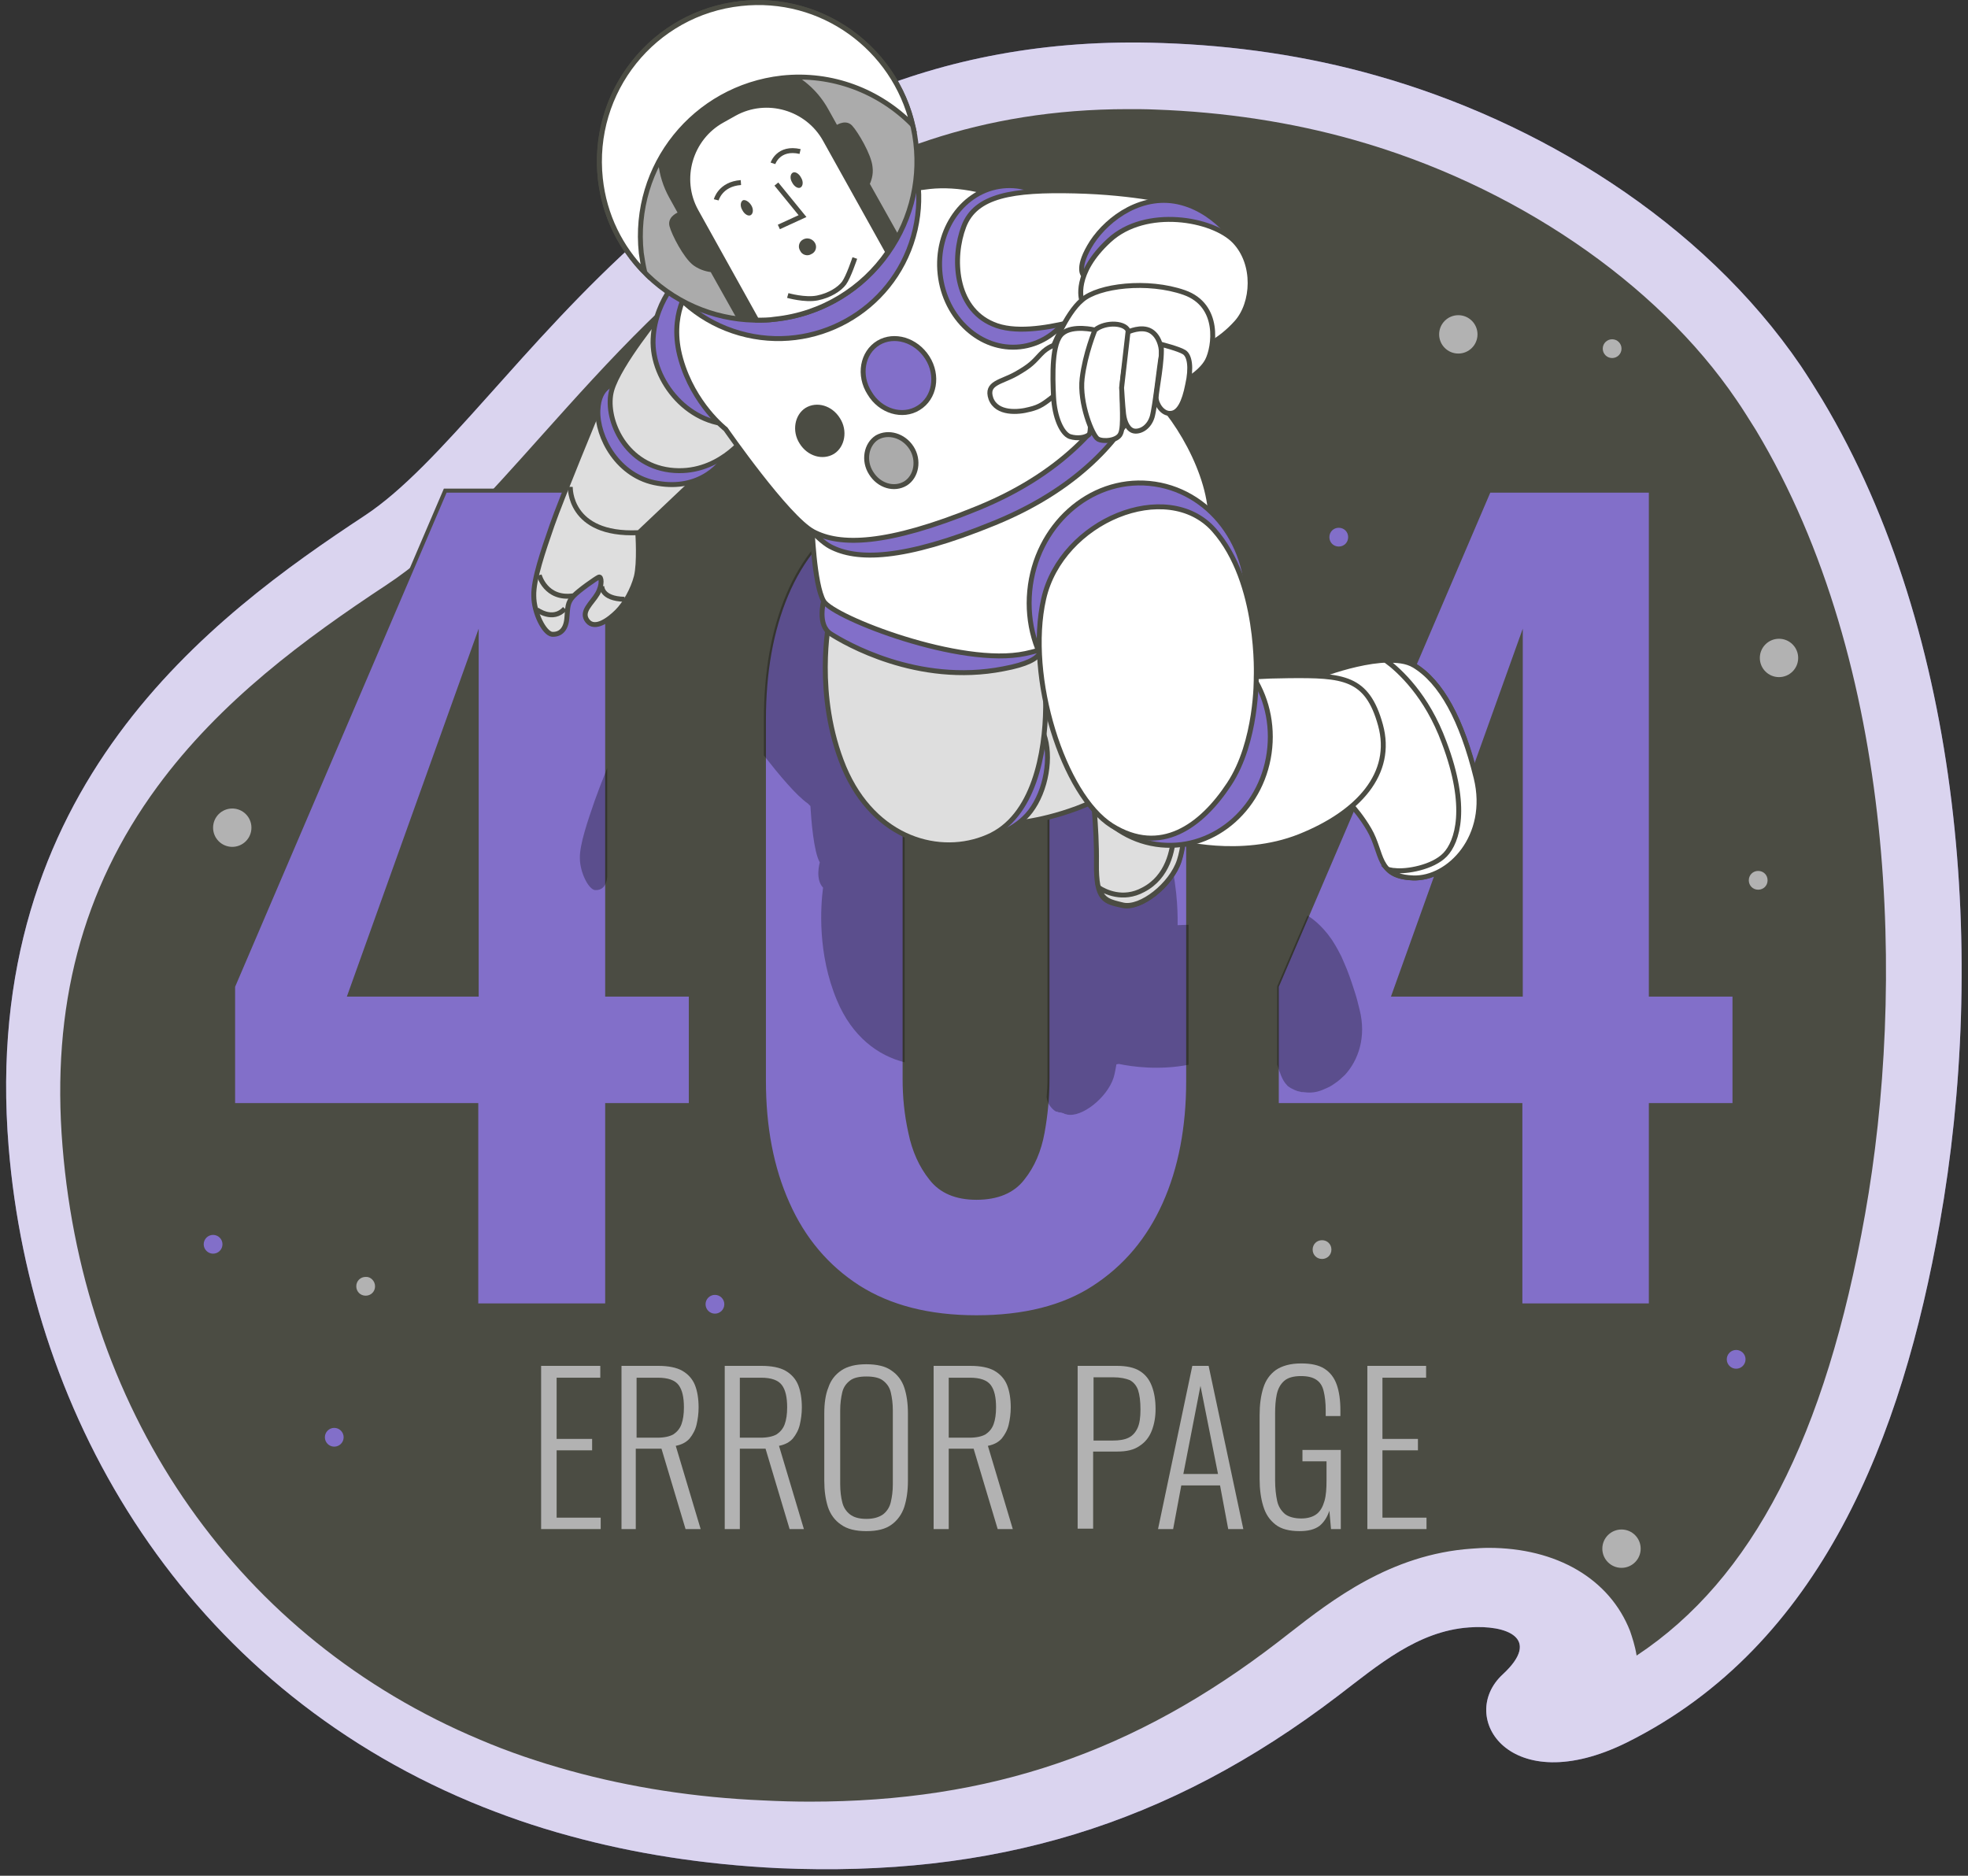 <svg width="277" height="264" viewBox="0 0 277 264" fill="none" xmlns="http://www.w3.org/2000/svg">
<rect x="0" y="0" width="277" height="264" fill="#333333" stroke="none"/>
<path d="M256.486 56.25C255.509 54.642 254.533 53.091 253.499 51.541C239.544 31.039 216.344 17.026 193.774 10.652C183.897 7.838 173.732 6.402 163.625 6.058C97.181 3.646 72.774 58.432 51.353 72.559C29.933 86.686 -2.916 110.806 1.219 161.457C4.377 199.991 26.258 236.86 66.285 253.629C70.707 255.467 75.301 257.075 80.182 258.395C89.198 260.865 98.961 262.415 109.528 262.932C139.792 264.253 164.371 256.96 188.376 238.64C193.947 234.391 199.517 229.567 206.753 229.05C212.036 228.648 217.033 230.543 211.52 235.654C205.03 241.627 212.496 253.399 228.978 245.245C256.428 231.577 267.741 202.116 273.025 172.139C279.572 135.27 276.413 89.5 256.486 56.25Z" fill="#826FC9"/>
<path opacity="0.7" d="M256.486 56.25C255.509 54.642 254.533 53.091 253.499 51.541C239.544 31.039 216.344 17.026 193.774 10.652C183.897 7.838 173.732 6.402 163.625 6.058C97.181 3.646 72.774 58.432 51.353 72.559C29.933 86.686 -2.916 110.806 1.219 161.457C4.377 199.991 26.258 236.86 66.285 253.629C70.707 255.467 75.301 257.075 80.182 258.395C89.198 260.865 98.961 262.415 109.528 262.932C139.792 264.253 164.371 256.96 188.376 238.64C193.947 234.391 199.517 229.567 206.753 229.05C212.036 228.648 217.033 230.543 211.52 235.654C205.03 241.627 212.496 253.399 228.978 245.245C256.428 231.577 267.741 202.116 273.025 172.139C279.572 135.27 276.413 89.5 256.486 56.25Z" fill="white"/>
<path d="M114.008 253.572C111.884 253.572 109.701 253.514 107.462 253.4C97.871 252.998 88.683 251.562 80.183 249.207C75.819 248.001 71.569 246.566 67.549 244.843C33.839 230.716 11.902 199.532 8.801 161.343C7.193 141.702 11.557 125.163 22.124 110.749C31.025 98.632 42.913 89.903 54.398 82.322C61.921 77.383 68.583 69.86 76.336 61.189C94.598 40.802 117.282 15.361 158.745 15.361C160.008 15.361 161.329 15.361 162.592 15.419C172.355 15.763 181.773 17.199 190.502 19.668C212.957 25.985 233.171 39.711 244.427 56.307C245.346 57.628 246.207 59.064 247.126 60.5C267.054 93.635 268.145 139.291 262.517 170.876C256.946 202.231 246.667 222.216 230.357 233.013C230.127 231.577 229.725 230.428 229.438 229.567C226.567 222.216 219.101 217.852 209.511 217.852C208.707 217.852 207.903 217.909 207.099 217.967C195.728 218.771 187.459 225.203 181.486 229.854C180.969 230.256 180.452 230.658 179.936 231.06C159.664 246.681 139.334 253.572 114.008 253.572Z" fill="#4B4C43"/>
<path d="M205.262 49.76C206.752 49.76 207.961 48.551 207.961 47.06C207.961 45.57 206.752 44.361 205.262 44.361C203.771 44.361 202.562 45.57 202.562 47.06C202.562 48.551 203.771 49.76 205.262 49.76Z" fill="#B2B2B2"/>
<path d="M250.398 95.301C251.889 95.301 253.097 94.092 253.097 92.601C253.097 91.111 251.889 89.902 250.398 89.902C248.908 89.902 247.699 91.111 247.699 92.601C247.699 94.092 248.908 95.301 250.398 95.301Z" fill="#B2B2B2"/>
<path d="M228.23 220.666C229.721 220.666 230.929 219.457 230.929 217.967C230.929 216.476 229.721 215.268 228.23 215.268C226.74 215.268 225.531 216.476 225.531 217.967C225.531 219.457 226.74 220.666 228.23 220.666Z" fill="#B2B2B2"/>
<path d="M32.691 119.191C34.182 119.191 35.39 117.983 35.39 116.492C35.39 115.001 34.182 113.793 32.691 113.793C31.201 113.793 29.992 115.001 29.992 116.492C29.992 117.983 31.201 119.191 32.691 119.191Z" fill="#B2B2B2"/>
<path d="M226.911 50.392C227.64 50.392 228.232 49.8 228.232 49.071C228.232 48.341 227.64 47.75 226.911 47.75C226.181 47.75 225.59 48.341 225.59 49.071C225.59 49.8 226.181 50.392 226.911 50.392Z" fill="#B2B2B2"/>
<path d="M47.047 203.608C47.777 203.608 48.368 203.017 48.368 202.288C48.368 201.558 47.777 200.967 47.047 200.967C46.318 200.967 45.727 201.558 45.727 202.288C45.727 203.017 46.318 203.608 47.047 203.608Z" fill="#826FC9"/>
<path d="M244.368 192.64C245.097 192.64 245.689 192.048 245.689 191.319C245.689 190.589 245.097 189.998 244.368 189.998C243.638 189.998 243.047 190.589 243.047 191.319C243.047 192.048 243.638 192.64 244.368 192.64Z" fill="#826FC9"/>
<path d="M52.79 181.039C52.79 181.786 52.216 182.36 51.469 182.36C50.723 182.36 50.148 181.786 50.148 181.039C50.148 180.293 50.723 179.718 51.469 179.718C52.158 179.661 52.79 180.293 52.79 181.039Z" fill="#B2B2B2"/>
<path d="M187.399 175.872C187.399 176.618 186.825 177.192 186.079 177.192C185.332 177.192 184.758 176.618 184.758 175.872C184.758 175.125 185.332 174.551 186.079 174.551C186.825 174.551 187.399 175.125 187.399 175.872Z" fill="#B2B2B2"/>
<path d="M248.79 123.899C248.79 124.646 248.216 125.22 247.469 125.22C246.723 125.22 246.148 124.646 246.148 123.899C246.148 123.152 246.723 122.578 247.469 122.578C248.216 122.578 248.79 123.152 248.79 123.899Z" fill="#B2B2B2"/>
<path d="M29.993 176.446C30.722 176.446 31.314 175.855 31.314 175.126C31.314 174.396 30.722 173.805 29.993 173.805C29.263 173.805 28.672 174.396 28.672 175.126C28.672 175.855 29.263 176.446 29.993 176.446Z" fill="#826FC9"/>
<path d="M100.629 184.888C101.359 184.888 101.95 184.296 101.95 183.567C101.95 182.837 101.359 182.246 100.629 182.246C99.9 182.246 99.309 182.837 99.309 183.567C99.309 184.296 99.9 184.888 100.629 184.888Z" fill="#826FC9"/>
<path d="M189.755 75.602C189.755 76.349 189.181 76.923 188.434 76.923C187.688 76.923 187.113 76.349 187.113 75.602C187.113 74.856 187.688 74.281 188.434 74.281C189.181 74.281 189.755 74.856 189.755 75.602Z" fill="#826FC9"/>
<path d="M67.032 183.738V155.541H32.805V138.83L62.667 69.055H85.466V139.978H97.239V155.541H85.466V183.738H67.032ZM49.229 139.978H67.089V90.131L49.229 139.978ZM137.438 185.404C130.719 185.404 125.206 183.968 120.784 181.154C116.42 178.34 113.089 174.435 110.849 169.381C108.609 164.385 107.518 158.642 107.518 152.095V101.329C107.518 94.61 108.552 88.753 110.677 83.699C112.802 78.645 116.075 74.683 120.44 71.869C124.804 69.055 130.489 67.619 137.381 67.619C144.272 67.619 149.9 69.055 154.322 71.869C158.686 74.683 161.96 78.645 164.085 83.699C166.209 88.753 167.243 94.61 167.243 101.329V152.153C167.243 158.642 166.152 164.442 163.912 169.439C161.673 174.435 158.399 178.34 153.977 181.211C149.67 184.025 144.1 185.404 137.438 185.404ZM137.438 168.577C140.367 168.577 142.549 167.658 143.927 165.878C145.363 164.098 146.282 161.916 146.741 159.389C147.201 156.862 147.431 154.335 147.431 151.866V101.616C147.431 98.975 147.201 96.333 146.799 93.749C146.397 91.165 145.478 88.982 144.042 87.145C142.607 85.364 140.424 84.445 137.381 84.445C134.337 84.445 132.155 85.364 130.719 87.145C129.283 88.925 128.365 91.107 127.963 93.749C127.561 96.333 127.331 98.975 127.331 101.616V151.866C127.331 154.335 127.561 156.805 128.135 159.389C128.652 161.916 129.628 164.098 131.064 165.878C132.442 167.658 134.567 168.577 137.438 168.577ZM213.989 183.738V155.541H179.705V138.83L209.567 69.055H232.366V139.978H244.139V155.541H232.366V183.738H213.989ZM196.187 139.978H214.047V90.131L196.187 139.978Z" fill="#826FC9" stroke="#4B4C43" stroke-width="0.574" stroke-miterlimit="10"/>
<path d="M76.164 215.209V192.238H84.491V193.904H78.346V202.518H83.343V204.126H78.346V213.601H84.549V215.209H76.164Z" fill="#B2B2B2"/>
<path d="M87.477 215.209V192.238H92.645C94.081 192.238 95.229 192.468 96.033 192.927C96.837 193.387 97.469 194.076 97.814 194.937C98.158 195.799 98.33 196.89 98.33 198.096C98.33 198.957 98.216 199.761 98.043 200.508C97.871 201.254 97.526 201.886 97.067 202.46C96.608 202.977 95.976 203.322 95.115 203.494L98.618 215.209H96.493L93.105 203.896H89.487V215.209H87.477ZM89.601 202.346H92.53C93.507 202.346 94.253 202.173 94.77 201.886C95.287 201.542 95.689 201.082 95.918 200.45C96.148 199.819 96.263 199.015 96.263 198.096C96.263 196.66 96.033 195.627 95.516 194.937C95 194.248 94.023 193.904 92.588 193.904H89.601V202.346Z" fill="#B2B2B2"/>
<path d="M102.008 215.209V192.238H107.176C108.612 192.238 109.761 192.468 110.565 192.927C111.369 193.387 112 194.076 112.345 194.937C112.689 195.799 112.862 196.89 112.862 198.096C112.862 198.957 112.747 199.761 112.575 200.508C112.402 201.254 112.058 201.886 111.598 202.46C111.139 202.977 110.507 203.322 109.646 203.494L113.149 215.209H111.139L107.751 203.896H104.133V215.209H102.008ZM104.133 202.346H107.061C108.038 202.346 108.784 202.173 109.301 201.886C109.818 201.542 110.22 201.082 110.45 200.45C110.679 199.819 110.794 199.015 110.794 198.096C110.794 196.66 110.565 195.627 110.048 194.937C109.531 194.248 108.555 193.904 107.119 193.904H104.133V202.346Z" fill="#B2B2B2"/>
<path d="M121.935 215.498C120.441 215.498 119.235 215.211 118.374 214.579C117.513 214.005 116.881 213.143 116.536 212.109C116.192 211.018 116.02 209.812 116.02 208.434V198.901C116.02 197.523 116.192 196.259 116.594 195.283C116.938 194.249 117.57 193.445 118.431 192.871C119.293 192.297 120.441 192.01 121.935 192.01C123.428 192.01 124.634 192.297 125.438 192.871C126.299 193.445 126.931 194.249 127.275 195.283C127.62 196.317 127.792 197.523 127.792 198.901V208.434C127.792 209.812 127.62 211.018 127.275 212.109C126.931 213.143 126.299 214.005 125.495 214.579C124.634 215.211 123.485 215.498 121.935 215.498ZM121.935 213.775C122.968 213.775 123.715 213.545 124.289 213.143C124.806 212.741 125.208 212.167 125.38 211.42C125.553 210.674 125.667 209.87 125.667 208.894V198.499C125.667 197.523 125.553 196.719 125.38 195.972C125.208 195.226 124.806 194.709 124.289 194.307C123.772 193.905 122.968 193.733 121.935 193.733C120.958 193.733 120.154 193.905 119.637 194.307C119.121 194.709 118.719 195.226 118.546 195.972C118.374 196.719 118.259 197.523 118.259 198.499V208.894C118.259 209.87 118.374 210.731 118.546 211.42C118.719 212.167 119.121 212.741 119.637 213.143C120.154 213.545 120.901 213.775 121.935 213.775Z" fill="#B2B2B2"/>
<path d="M131.41 215.209V192.238H136.579C138.014 192.238 139.163 192.468 139.967 192.927C140.771 193.387 141.403 194.076 141.747 194.937C142.092 195.799 142.264 196.89 142.264 198.096C142.264 198.957 142.149 199.761 141.977 200.508C141.805 201.254 141.46 201.886 141.001 202.46C140.541 202.977 139.909 203.322 139.048 203.494L142.551 215.209H140.426L137.038 203.896H133.535V215.209H131.41ZM133.535 202.346H136.464C137.44 202.346 138.187 202.173 138.703 201.886C139.22 201.542 139.622 201.082 139.852 200.45C140.082 199.819 140.197 199.015 140.197 198.096C140.197 196.66 139.967 195.627 139.45 194.937C138.933 194.248 137.957 193.904 136.521 193.904H133.535V202.346Z" fill="#B2B2B2"/>
<path d="M151.68 215.209V192.238H157.193C158.571 192.238 159.662 192.468 160.466 192.985C161.27 193.502 161.787 194.191 162.132 195.11C162.476 196.029 162.648 197.062 162.648 198.326C162.648 199.417 162.476 200.393 162.132 201.312C161.787 202.231 161.213 202.977 160.409 203.494C159.605 204.068 158.571 204.298 157.25 204.298H153.862V215.152H151.68V215.209ZM153.862 202.748H156.618C157.537 202.748 158.284 202.633 158.858 202.346C159.432 202.058 159.834 201.599 160.122 200.967C160.409 200.336 160.524 199.474 160.524 198.383C160.524 197.235 160.409 196.316 160.179 195.627C159.949 194.995 159.547 194.535 159.03 194.248C158.456 194.019 157.71 193.846 156.676 193.846H153.919V202.748H153.862Z" fill="#B2B2B2"/>
<path d="M162.996 215.209L167.82 192.238H170.117L174.999 215.209H172.874L171.725 209.065H166.269L165.121 215.209H162.996ZM166.557 207.457H171.438L168.969 195.052L166.557 207.457Z" fill="#B2B2B2"/>
<path d="M182.921 215.497C181.485 215.497 180.337 215.21 179.533 214.579C178.729 213.947 178.154 213.143 177.81 211.994C177.465 210.903 177.293 209.582 177.293 208.147V199.188C177.293 197.695 177.465 196.431 177.81 195.34C178.154 194.249 178.729 193.445 179.59 192.813C180.451 192.239 181.6 191.895 183.151 191.895C184.529 191.895 185.62 192.124 186.424 192.641C187.228 193.158 187.802 193.904 188.147 194.881C188.491 195.857 188.664 197.063 188.664 198.499V199.303H186.596V198.499C186.596 197.408 186.481 196.489 186.309 195.8C186.137 195.053 185.792 194.536 185.275 194.192C184.759 193.847 184.069 193.675 183.093 193.675C182.059 193.675 181.255 193.904 180.739 194.364C180.222 194.823 179.877 195.455 179.705 196.259C179.533 197.063 179.475 197.982 179.475 198.958V208.376C179.475 209.467 179.59 210.444 179.762 211.248C179.935 212.052 180.337 212.626 180.853 213.085C181.37 213.487 182.174 213.717 183.151 213.717C184.069 213.717 184.816 213.487 185.333 213.085C185.85 212.683 186.194 212.052 186.424 211.248C186.654 210.444 186.711 209.467 186.711 208.376V205.677H183.323V204.069H188.721V215.21H187.343L187.113 212.626C186.826 213.487 186.367 214.234 185.735 214.751C185.046 215.268 184.127 215.497 182.921 215.497Z" fill="#B2B2B2"/>
<path d="M192.457 215.209V192.238H200.727V193.904H194.582V202.518H199.578V204.126H194.582V213.601H200.784V215.209H192.457Z" fill="#B2B2B2"/>
<g opacity="0.3">
<path d="M181.259 152.842L181.316 152.899C181.431 152.957 181.546 153.072 181.661 153.129C181.661 153.129 181.718 153.186 181.776 153.186C181.89 153.244 182.005 153.301 182.12 153.359C182.178 153.359 182.178 153.416 182.235 153.416C182.407 153.474 182.522 153.531 182.694 153.588H182.752C182.924 153.646 183.039 153.646 183.211 153.703C183.269 153.703 183.326 153.703 183.384 153.703C183.613 153.703 183.786 153.761 184.015 153.761C184.819 153.818 185.623 153.646 186.37 153.301C186.772 153.129 187.174 152.957 187.518 152.727C187.748 152.555 188.035 152.383 188.265 152.21C188.38 152.095 188.495 152.038 188.61 151.923C188.839 151.693 189.069 151.521 189.299 151.291C191.194 149.224 192.342 145.951 191.366 142.103C191.136 141.127 190.907 140.265 190.619 139.404C190.16 137.968 189.701 136.647 189.184 135.499C189.069 135.212 188.897 134.867 188.782 134.58C188.437 133.891 188.093 133.259 187.691 132.627C187.461 132.225 187.174 131.881 186.887 131.479C186.198 130.617 185.508 129.928 184.762 129.354C184.59 129.239 184.36 129.067 184.188 128.952C184.13 128.895 184.073 128.895 184.015 128.895L179.766 138.83V149.856C180.168 151.004 180.455 152.038 181.144 152.727C181.201 152.784 181.201 152.842 181.259 152.842Z" fill="black"/>
<path d="M167.302 149.856V130.158C166.728 130.158 166.211 130.216 165.751 130.216C165.751 129.584 165.866 125.449 164.718 120.97C164.66 117.007 163.052 113.447 160.468 110.977C160.181 107.187 158.056 102.708 155.701 99.607C155.759 99.607 155.816 99.607 155.874 99.607C156.85 99.492 157.424 98.286 157.826 96.276C157.884 95.989 157.941 95.702 157.941 95.472C158.688 94.955 159.607 94.208 160.066 93.347C160.296 92.888 160.525 92.141 160.64 91.28C161.387 90.82 162.421 90.074 163.454 88.925C164.201 88.121 164.718 86.972 164.89 85.709C164.66 84.963 164.373 84.273 164.086 83.584C162.823 80.541 161.1 77.956 159.032 75.717C158.458 75.43 157.769 75.142 157.08 74.97C156.448 74.798 155.816 74.74 155.185 74.683C153.404 74.338 149.729 73.707 144.618 73.592C142.895 73.534 141.345 73.534 139.966 73.649C138.818 73.132 137.497 72.903 136.176 73.075C135.372 73.19 134.625 73.362 133.879 73.707C131.697 73.132 129.457 72.96 127.677 73.19C127.217 73.247 126.815 73.305 126.413 73.362C126.413 73.132 126.356 72.903 126.356 72.73C126.298 72.328 126.241 71.869 126.184 71.467C126.241 70.721 126.241 69.916 126.184 69.17C124.116 69.859 122.164 70.721 120.441 71.812C116.076 74.626 112.803 78.588 110.678 83.642C108.553 88.695 107.52 94.553 107.52 101.272V106.326C109.587 108.967 112.056 111.954 113.722 113.102C113.837 113.217 113.951 113.332 114.066 113.447C114.181 115.399 114.526 119.879 115.387 121.372C115.387 121.372 114.698 123.726 115.847 124.932C115.502 127.574 115.043 134.236 117.799 140.782C119.924 145.893 123.599 148.593 127.332 149.511V101.559C127.332 98.918 127.562 96.276 127.964 93.692C128.366 91.107 129.285 88.925 130.72 87.087C132.156 85.307 134.338 84.388 137.382 84.388C140.426 84.388 142.608 85.307 144.044 87.087C145.479 88.868 146.398 91.05 146.8 93.692C147.202 96.276 147.432 98.918 147.432 101.559V151.866C147.432 152.727 147.374 153.589 147.317 154.45C147.374 154.622 147.374 154.795 147.432 154.91C147.489 155.082 147.547 155.254 147.604 155.369C147.604 155.369 147.604 155.426 147.662 155.426C147.719 155.541 147.776 155.656 147.834 155.714L147.891 155.771C147.949 155.886 148.064 155.943 148.121 156.058C148.236 156.116 148.293 156.23 148.408 156.288L148.466 156.345C148.58 156.403 148.638 156.46 148.753 156.46H148.81C148.925 156.518 149.04 156.575 149.212 156.575C149.27 156.575 149.27 156.575 149.327 156.575C149.442 156.632 149.557 156.632 149.672 156.69C149.729 156.69 149.786 156.69 149.786 156.747C149.901 156.805 150.074 156.805 150.188 156.862C152.256 157.322 155.816 154.508 156.735 151.694C156.907 151.119 157.022 150.488 157.137 149.799C157.252 149.799 157.367 149.741 157.482 149.741C159.377 150.143 163.167 150.66 167.302 149.856ZM154.093 97.826C154.093 97.712 154.093 97.654 154.093 97.539C154.093 97.654 154.093 97.769 154.093 97.826ZM154.266 96.391C154.323 96.104 154.323 95.816 154.381 95.529C154.381 95.816 154.323 96.104 154.266 96.391Z" fill="black"/>
<path d="M85.467 108.105C84.72 109.943 84.089 111.609 83.744 112.585C82.71 115.571 81.562 118.902 81.619 120.797C81.619 122.75 82.825 125.162 83.744 125.276C84.663 125.334 85.352 124.76 85.467 123.439V108.105Z" fill="black"/>
</g>
<path d="M153.703 110.998C153.703 110.998 154.397 116.204 154.328 121.479C154.258 126.754 155.508 126.893 158.006 127.448C160.505 128.003 164.809 124.602 165.919 121.201C167.03 117.8 166.891 111.137 166.891 111.137L153.703 110.998Z" fill="#DEDEDE" stroke="#4B4C43" stroke-width="0.694" stroke-miterlimit="10"/>
<path d="M165.226 117.315C165.087 119.675 164.393 123.423 160.923 125.228C158.007 126.824 155.439 125.436 154.676 124.95C155.162 126.755 156.342 126.963 158.077 127.379C160.576 127.935 164.879 124.534 165.989 121.133C167.1 117.732 166.961 111.068 166.961 111.068H165.434C165.365 112.873 165.295 115.788 165.226 117.315Z" fill="#DEDEDE" stroke="#4B4C43" stroke-width="0.694" stroke-miterlimit="10"/>
<path d="M141.766 115.927C141.766 115.927 145.93 115.858 151.552 113.775C157.174 111.693 163.56 106.973 162.172 102.323C160.784 97.672 153.426 96.423 150.511 96.701C147.596 97.048 144.264 97.881 144.264 97.881C144.264 97.881 145.028 110.929 141.766 115.927Z" fill="#DEDEDE" stroke="#4B4C43" stroke-width="0.694" stroke-miterlimit="10"/>
<path d="M139.059 117.87C139.059 117.87 142.807 117.107 145.028 114.191C147.249 111.276 148.082 106.487 146.902 103.294C145.652 100.101 139.059 117.87 139.059 117.87Z" fill="#826FC9" stroke="#4B4C43" stroke-width="0.694" stroke-miterlimit="10"/>
<path d="M116.707 87.4C116.707 87.4 114.555 97.812 118.789 108.015C123.092 118.218 132.393 120.647 138.987 117.802C145.581 115.025 147.108 105.794 147.177 99.616C147.247 93.439 147.039 90.663 147.039 90.663C147.039 90.663 125.036 92.884 116.707 87.4Z" fill="#DEDEDE" stroke="#4B4C43" stroke-width="0.694" stroke-miterlimit="10"/>
<path d="M115.946 84.555C115.946 84.555 114.974 87.956 116.918 89.205C118.861 90.454 129.134 96.493 141.211 94.133C148.013 92.884 146.486 90.871 146.347 89.76C146.278 88.719 115.946 84.555 115.946 84.555Z" fill="#826FC9" stroke="#4B4C43" stroke-width="0.694" stroke-miterlimit="10"/>
<path d="M114.277 73.866C114.277 73.866 114.555 82.265 115.943 84.625C117.331 86.915 135.239 93.925 144.331 91.982C153.424 90.038 168.208 81.918 170.013 75.948C171.817 69.979 167.098 60.609 162.725 56.097C158.283 51.586 156.409 50.684 156.409 50.684C156.409 50.684 145.581 65.121 132.115 69.841C118.65 74.56 114.277 73.866 114.277 73.866Z" fill="white" stroke="#4B4C43" stroke-width="0.694" stroke-miterlimit="10"/>
<path d="M185.699 95.103C185.699 95.103 195.208 91.355 199.026 93.646C202.843 95.936 205.758 101.281 207.702 109.471C209.715 117.731 203.884 123.769 198.818 123.561C193.751 123.353 194.653 120.09 192.71 116.759C190.766 113.427 188.337 111.484 188.198 111.137C188.059 110.79 190.419 100.24 185.699 95.103Z" fill="white" stroke="#4B4C43" stroke-width="0.694" stroke-miterlimit="10"/>
<path d="M199.027 93.646C197.985 93.021 196.597 92.882 195.07 92.952C197.014 94.409 200.831 97.88 203.261 104.474C206.731 113.636 205.135 118.494 203.399 120.299C201.664 122.104 197.916 122.728 196.32 122.52C196.042 122.52 195.764 122.451 195.417 122.381C196.111 123.075 197.153 123.492 198.888 123.561C203.955 123.769 209.785 117.731 207.772 109.471C205.759 101.281 202.844 95.936 199.027 93.646Z" fill="white" stroke="#4B4C43" stroke-width="0.694" stroke-miterlimit="10"/>
<path d="M165.57 118.495C165.57 118.495 174.524 121.063 182.923 117.731C191.252 114.4 196.18 108.847 194.306 102.045C192.432 95.243 189.031 95.035 181.396 95.104C173.83 95.173 172.303 95.868 172.303 95.868C172.303 95.868 172.095 115.024 165.57 118.495Z" fill="white" stroke="#4B4C43" stroke-width="0.694" stroke-miterlimit="10"/>
<path d="M175.48 86.064C176.345 76.904 170.208 68.833 161.774 68.037C153.339 67.241 145.801 74.021 144.936 83.181C144.072 92.34 150.209 100.411 158.643 101.207C167.077 102.003 174.616 95.223 175.48 86.064Z" fill="#826FC9" stroke="#4B4C43" stroke-width="0.694" stroke-miterlimit="10"/>
<path d="M178.726 105.232C179.508 96.95 173.923 89.65 166.252 88.926C158.581 88.201 151.728 94.328 150.947 102.61C150.165 110.892 155.75 118.192 163.421 118.917C171.092 119.641 177.945 113.514 178.726 105.232Z" fill="#826FC9" stroke="#4B4C43" stroke-width="0.694" stroke-miterlimit="10"/>
<path d="M176.816 95.383C176.816 95.383 177.441 81.987 170.847 74.56C164.253 67.203 149.399 73.241 146.901 84.277C144.402 95.313 149.677 111.902 156.479 116.205C163.351 120.509 169.112 116.275 172.998 110.375C176.955 104.406 176.816 95.383 176.816 95.383Z" fill="white" stroke="#4B4C43" stroke-width="0.694" stroke-miterlimit="10"/>
<path d="M84.155 57.762C84.155 57.762 78.949 70.325 77.7 73.934C76.45 77.543 75.062 81.569 75.131 83.859C75.131 86.219 76.589 89.135 77.7 89.273C78.81 89.343 79.643 88.649 79.782 87.052C79.921 85.456 79.851 84.831 80.684 83.929C81.448 83.096 83.946 81.361 84.293 81.222C84.64 81.083 84.849 82.263 84.085 83.582C83.322 84.901 81.656 86.081 82.697 87.399C83.738 88.718 85.751 87.191 86.862 86.081C87.972 84.97 89.083 83.027 89.569 81.153C90.054 79.209 89.777 75.114 89.777 75.114L98.939 66.438C98.939 66.368 86.792 64.911 84.155 57.762Z" fill="#DEDEDE" stroke="#4B4C43" stroke-width="0.694" stroke-miterlimit="10"/>
<path d="M84.708 82.471C84.708 82.471 84.569 84.275 87.901 84.345" stroke="#4B4C43" stroke-width="0.694" stroke-miterlimit="10"/>
<path d="M75.894 80.943C75.894 80.943 76.797 84.414 80.684 83.859" stroke="#4B4C43" stroke-width="0.694" stroke-miterlimit="10"/>
<path d="M75.547 85.803C75.547 85.803 77.837 87.538 79.503 85.664" stroke="#4B4C43" stroke-width="0.694" stroke-miterlimit="10"/>
<path d="M80.27 68.519C80.27 68.519 79.993 75.391 89.779 74.975" stroke="#4B4C43" stroke-width="0.694" stroke-miterlimit="10"/>
<path d="M86.721 54.013C86.721 54.013 84.292 54.083 84.153 57.761C84.014 61.44 86.93 67.132 92.621 68.034C98.313 69.006 101.783 65.605 102.824 62.828C103.796 60.052 90.608 51.792 86.721 54.013Z" fill="#826FC9" stroke="#4B4C43" stroke-width="0.694" stroke-miterlimit="10"/>
<path d="M93.109 44.02C93.109 44.02 87.14 51.238 86.099 54.917C85.058 58.595 87.695 65.328 94.289 66.161C100.953 66.994 104.909 61.441 104.909 61.441L93.109 44.02Z" fill="#DEDEDE" stroke="#4B4C43" stroke-width="0.694" stroke-miterlimit="10"/>
<path d="M96.509 38.188C96.509 38.188 92.206 41.797 91.928 47.697C91.65 53.597 97.064 60.33 104.144 59.705C111.154 59.011 102.34 37.911 96.509 38.188Z" fill="#826FC9" stroke="#4B4C43" stroke-width="0.694" stroke-miterlimit="10"/>
<path d="M99.497 42.493C99.497 42.493 96.374 46.31 98.179 52.627C99.983 59.012 104.495 62.483 104.495 62.483C104.495 62.483 113.171 74.976 116.85 76.92C120.528 78.863 126.983 78.933 140.032 73.588C153.081 68.243 158.287 60.47 160.3 56.513C162.312 52.488 150.513 34.094 146.487 31.457C142.392 28.819 137.117 27.917 133.23 28.333C129.413 28.75 125.803 29.722 125.803 29.722L99.497 42.493Z" fill="#826FC9" stroke="#4B4C43" stroke-width="0.694" stroke-miterlimit="10"/>
<path d="M97.134 40.411C97.134 40.411 94.011 44.228 95.815 50.544C97.62 56.93 102.132 60.401 102.132 60.401C102.132 60.401 110.808 72.894 114.486 74.838C118.165 76.781 124.62 76.85 137.669 71.506C150.718 66.162 155.923 58.388 157.936 54.431C159.949 50.406 148.15 32.012 144.124 29.375C140.029 26.737 134.754 25.835 130.867 26.251C127.049 26.668 123.44 27.64 123.44 27.64L97.134 40.411Z" fill="white" stroke="#4B4C43" stroke-width="0.694" stroke-miterlimit="10"/>
<path d="M128.558 33.291C131.551 22.784 125.461 11.84 114.954 8.847C104.447 5.853 93.504 11.944 90.51 22.451C87.516 32.957 93.607 43.901 104.114 46.895C114.62 49.888 125.564 43.798 128.558 33.291Z" fill="#826FC9" stroke="#4B4C43" stroke-width="0.694" stroke-miterlimit="10"/>
<path d="M124.256 36.555C131.9 26.863 130.24 12.809 120.548 5.165C110.856 -2.479 96.802 -0.819 89.158 8.873C81.513 18.565 83.173 32.619 92.865 40.263C102.557 47.907 116.611 46.247 124.256 36.555Z" fill="#ABABAB" stroke="#4B4C43" stroke-width="0.694" stroke-miterlimit="10"/>
<path d="M122.051 25.904C122.26 25.418 122.607 24.585 122.468 23.544C122.329 21.878 120.455 18.754 119.691 17.922C118.928 17.089 117.679 18.06 117.679 18.06L116.29 15.562C112.959 9.523 105.393 7.371 99.355 10.703C93.316 14.035 91.164 21.6 94.496 27.639L97.342 32.775L95.745 30.137C95.745 30.137 94.288 30.623 94.565 31.734C94.843 32.844 96.509 36.107 97.828 37.078C98.799 37.773 99.771 37.911 100.257 37.981L104.074 44.783C105.74 44.991 107.406 44.991 109.072 44.783C116.568 43.95 122.815 39.508 126.216 33.33L122.051 25.904Z" fill="#4B4C43" stroke="#4B4C43" stroke-width="0.694" stroke-miterlimit="10"/>
<path d="M116.153 19.656C113.654 15.144 107.893 13.479 103.381 15.977L101.646 16.949C97.135 19.448 95.469 25.209 97.968 29.72L106.505 45.06C107.338 45.06 108.24 45.06 109.073 44.921C115.736 44.227 121.428 40.617 124.968 35.481L116.153 19.656Z" fill="white" stroke="#4B4C43" stroke-width="0.694" stroke-miterlimit="10"/>
<path d="M105.739 28.888C106.086 29.443 106.017 30.068 105.67 30.276C105.323 30.484 104.768 30.137 104.49 29.582C104.143 29.026 104.212 28.402 104.559 28.194C104.837 28.055 105.392 28.332 105.739 28.888Z" fill="#4B4C43"/>
<path d="M112.751 25.001C113.098 25.556 113.029 26.181 112.682 26.389C112.335 26.598 111.779 26.251 111.502 25.695C111.155 25.14 111.224 24.515 111.571 24.307C111.918 24.099 112.473 24.446 112.751 25.001Z" fill="#4B4C43"/>
<path d="M109.277 25.904L112.956 30.416L109.624 31.943" stroke="#4B4C43" stroke-width="0.694" stroke-miterlimit="10"/>
<path d="M114.695 34.163C115.042 34.718 114.834 35.482 114.209 35.759C113.654 36.106 112.89 35.898 112.612 35.273C112.265 34.718 112.474 33.955 113.098 33.677C113.654 33.4 114.348 33.608 114.695 34.163Z" fill="#4B4C43"/>
<path d="M100.812 28.125C100.812 28.125 101.368 25.904 104.283 25.695" stroke="#4B4C43" stroke-width="0.694" stroke-miterlimit="10"/>
<path d="M108.797 22.989C108.797 22.989 109.56 20.629 112.614 21.323" stroke="#4B4C43" stroke-width="0.694" stroke-miterlimit="10"/>
<path d="M110.879 41.59C110.879 41.59 113.308 42.284 115.043 41.937C116.779 41.59 118.167 40.687 118.792 39.854C119.416 39.021 120.319 36.315 120.319 36.315" stroke="#4B4C43" stroke-width="0.694" stroke-miterlimit="10"/>
<path d="M90.263 35.62C88.944 23.335 97.759 12.368 110.044 10.98C117.124 10.216 123.787 12.854 128.438 17.574C125.869 6.746 115.666 -0.75 104.283 0.499C91.998 1.818 83.183 12.854 84.502 25.139C85.057 30.345 87.347 34.857 90.749 38.327C90.54 37.425 90.401 36.522 90.263 35.62Z" fill="white" stroke="#4B4C43" stroke-width="0.694" stroke-miterlimit="10"/>
<path d="M143.558 48.813C149.085 48.212 153.014 42.659 152.335 36.409C151.656 30.159 146.626 25.578 141.1 26.179C135.574 26.779 131.644 32.332 132.323 38.583C133.002 44.833 138.032 49.413 143.558 48.813Z" fill="#826FC9" stroke="#4B4C43" stroke-width="0.694" stroke-miterlimit="10"/>
<path d="M165.432 28.541C165.432 28.541 160.018 27.083 151.272 26.875C142.527 26.667 137.321 27.5 135.655 31.872C133.989 36.245 134.336 43.325 139.75 45.615C142.735 46.934 147.177 46.17 150.439 45.407C153.632 44.644 161.545 41.381 164.044 37.425C166.612 33.469 166.612 30.345 165.432 28.541Z" fill="white" stroke="#4B4C43" stroke-width="0.694" stroke-miterlimit="10"/>
<path d="M174.665 35.203C174.665 35.203 171.75 29.997 166.336 28.54C160.922 27.082 155.994 30.622 153.703 34.093C151.482 37.563 152.454 38.673 152.454 38.673C152.454 38.673 160.366 34.717 164.462 33.954C168.626 33.19 174.665 35.203 174.665 35.203Z" fill="#826FC9" stroke="#4B4C43" stroke-width="0.694" stroke-miterlimit="10"/>
<path d="M152.247 42.213C152.247 42.213 150.998 38.534 156.134 33.815C161.27 29.095 170.71 30.761 173.764 33.953C176.818 37.146 176.471 42.699 174.042 45.406C171.612 48.113 169.183 48.946 169.183 48.946C169.183 48.946 164.394 40.755 152.247 42.213Z" fill="white" stroke="#4B4C43" stroke-width="0.694" stroke-miterlimit="10"/>
<path d="M148.012 49.363C148.012 49.363 149.955 44.157 152.315 42.214C154.606 40.201 161.546 39.368 166.683 41.172C171.819 42.977 170.917 48.877 169.945 50.751C168.973 52.625 166.058 54.083 166.058 54.083L148.012 49.363Z" fill="white" stroke="#4B4C43" stroke-width="0.694" stroke-miterlimit="10"/>
<path d="M148.567 48.531C148.567 48.531 147.526 48.739 146.484 49.85C145.443 50.96 145.096 51.446 143.014 52.626C140.932 53.806 138.711 53.876 139.474 56.097C140.307 58.318 143.361 58.04 144.888 57.624C146.415 57.277 147.04 56.721 148.22 55.819C149.4 54.917 150.232 48.67 150.302 48.392C150.371 48.115 148.567 48.531 148.567 48.531Z" fill="white" stroke="#4B4C43" stroke-width="0.694" stroke-miterlimit="10"/>
<path d="M154.118 46.448C154.118 46.448 150.994 45.684 149.537 46.934C148.01 48.183 148.148 52.903 148.287 55.818C148.426 58.733 149.467 61.024 150.578 61.44C151.688 61.787 152.799 61.579 153.285 61.163C153.701 60.746 153.285 56.512 153.562 53.042C153.77 49.641 154.118 46.448 154.118 46.448Z" fill="white" stroke="#4B4C43" stroke-width="0.694" stroke-miterlimit="10"/>
<path d="M154.118 46.448C154.118 46.448 152.73 49.78 152.314 53.25C151.897 56.721 153.771 61.371 154.535 61.787C155.229 62.204 157.311 62.065 157.727 61.024C158.213 59.983 157.866 56.512 157.936 54.499C158.005 52.487 158.977 48.044 158.838 46.726C158.63 45.407 155.645 45.199 154.118 46.448Z" fill="white" stroke="#4B4C43" stroke-width="0.694" stroke-miterlimit="10"/>
<path d="M158.769 46.727C158.769 46.727 160.644 45.825 161.962 46.588C163.281 47.352 163.628 49.295 163.42 50.336C163.212 51.308 162.587 57.208 162.171 58.665C161.754 60.053 160.644 60.747 159.741 60.678C158.839 60.609 158.284 59.498 158.145 58.249C158.006 56.999 157.867 54.57 157.867 54.57L158.769 46.727Z" fill="white" stroke="#4B4C43" stroke-width="0.694" stroke-miterlimit="10"/>
<path d="M163.421 48.461C163.421 48.461 165.919 49.086 166.683 49.572C167.446 50.057 167.724 51.723 167.169 54.153C166.683 56.651 165.919 58.109 164.809 58.178C163.629 58.317 162.727 56.859 162.727 55.957C162.727 55.124 163.698 50.474 163.421 48.461Z" fill="white" stroke="#4B4C43" stroke-width="0.694" stroke-miterlimit="10"/>
<path d="M130.52 50.335C132.116 52.834 131.561 56.027 129.271 57.415C127.05 58.803 123.926 57.901 122.399 55.333C120.803 52.834 121.358 49.641 123.648 48.253C125.87 46.934 128.924 47.837 130.52 50.335Z" fill="#826FC9" stroke="#4B4C43" stroke-width="0.694" stroke-miterlimit="10"/>
<path d="M118.233 58.873C119.344 60.608 118.927 62.898 117.4 63.87C115.804 64.842 113.652 64.217 112.541 62.413C111.431 60.677 111.847 58.387 113.374 57.415C114.971 56.443 117.122 57.068 118.233 58.873Z" fill="#4B4C43"/>
<path d="M128.299 63.037C129.41 64.772 128.994 67.063 127.467 68.034C125.87 69.006 123.718 68.381 122.608 66.577C121.497 64.841 121.914 62.551 123.441 61.579C125.037 60.677 127.189 61.302 128.299 63.037Z" fill="#ABABAB" stroke="#4B4C43" stroke-width="0.694" stroke-miterlimit="10"/>
</svg>
